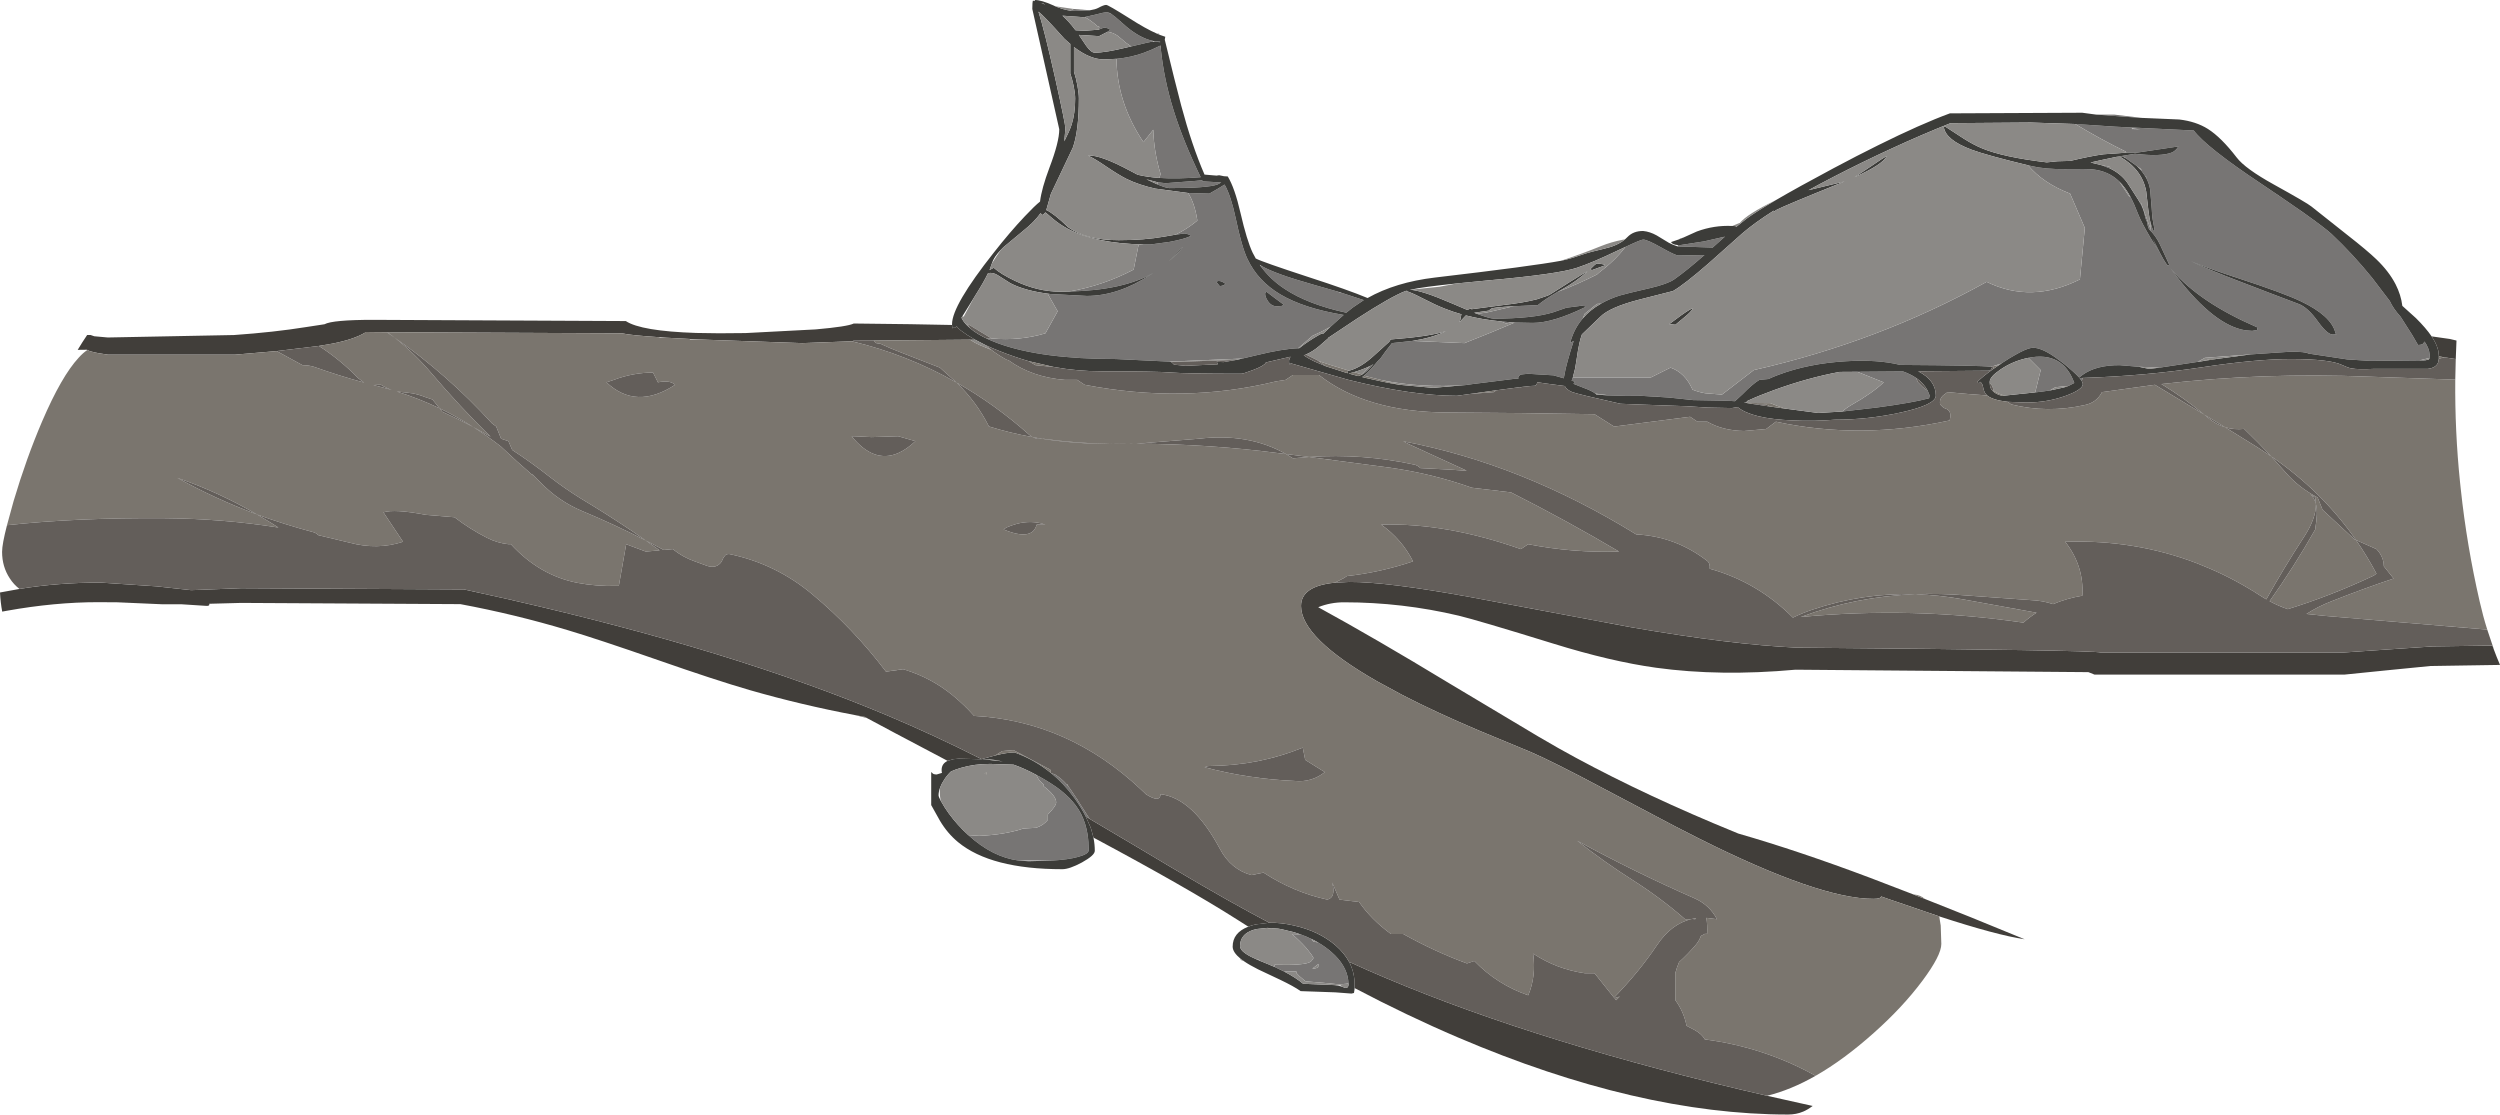 <?xml version="1.0" encoding="UTF-8" standalone="no"?>
<svg xmlns:ffdec="https://www.free-decompiler.com/flash" xmlns:xlink="http://www.w3.org/1999/xlink" ffdec:objectType="frame" height="454.75px" width="1020.05px" xmlns="http://www.w3.org/2000/svg">
  <g transform="matrix(1.0, 0.0, 0.0, 1.0, 0.0, 0.0)">
    <use ffdec:characterId="843" height="454.75" transform="matrix(1.0, 0.0, 0.0, 1.0, 0.0, 0.0)" width="1020.05" xlink:href="#shape0"/>
  </g>
  <defs>
    <g id="shape0" transform="matrix(1.0, 0.0, 0.0, 1.0, 0.0, 0.0)">
      <path d="M939.7 86.65 Q948.65 93.0 951.35 95.5 960.1 103.75 967.95 113.45 L975.1 122.85 Q976.4 125.8 979.5 129.25 L984.25 136.7 986.6 140.75 Q988.2 140.75 988.75 140.15 L989.25 139.35 Q991.2 142.15 991.35 144.75 L991.35 145.15 991.3 146.05 987.15 147.05 967.1 147.25 957.7 146.65 941.85 144.25 Q940.75 143.5 934.6 143.5 L918.35 144.6 899.65 146.0 896.7 147.65 880.9 150.05 880.65 150.0 872.65 149.65 864.9 149.0 Q855.2 148.95 849.65 153.0 L848.35 154.05 Q846.3 151.8 841.65 148.05 L838.3 145.6 Q832.05 141.3 828.6 142.0 826.4 142.45 822.45 144.7 820.05 146.0 817.05 148.0 L816.55 148.35 813.65 149.25 813.55 149.25 813.55 149.3 812.3 149.65 Q808.2 149.1 775.35 148.9 766.1 146.6 753.15 147.4 737.9 148.3 725.6 152.95 723.45 153.75 721.55 154.65 L717.85 155.0 Q715.1 156.65 711.05 160.8 L707.9 163.7 Q705.2 163.45 690.85 163.25 L680.9 162.2 669.6 161.5 663.55 161.55 656.85 161.35 650.95 160.6 Q649.5 159.45 646.3 158.3 L642.0 156.6 642.7 155.75 641.25 155.35 641.75 154.0 673.6 154.0 681.6 150.0 Q687.55 152.05 690.6 159.0 693.1 160.0 695.7 160.45 L702.6 161.0 715.6 151.0 Q766.65 139.4 810.6 115.0 828.8 123.95 848.65 114.0 L850.65 93.0 844.65 79.0 Q833.7 74.8 827.5 67.45 L828.85 67.75 Q834.5 69.1 842.5 69.0 851.95 68.85 854.2 69.15 860.15 69.9 864.1 73.5 L864.7 74.05 868.65 80.0 869.3 80.4 Q870.9 83.4 872.35 87.25 L872.6 87.85 Q873.7 90.65 877.4 96.95 L881.0 102.8 Q879.5 100.2 878.35 97.4 L880.1 100.8 Q883.1 106.95 884.6 108.5 L885.1 108.0 881.35 99.85 Q879.55 96.05 876.85 93.55 L876.3 92.0 876.1 90.25 875.8 90.3 875.3 88.55 874.85 86.75 Q874.4 84.95 873.15 82.7 L873.65 83.0 877.65 94.0 877.3 90.2 Q877.85 92.4 878.6 94.25 L879.1 93.75 878.3 89.35 Q878.05 87.45 877.95 85.2 L877.3 77.25 Q876.85 74.75 875.7 72.6 L875.65 72.0 875.4 72.0 873.7 69.6 873.65 69.0 871.95 67.8 867.55 64.65 866.65 64.0 866.35 64.0 865.85 63.75 865.1 64.0 863.6 64.0 871.1 62.75 Q881.7 64.0 886.1 62.25 887.7 61.6 888.85 59.75 L872.1 62.25 867.6 62.3 867.25 61.8 Q857.4 57.0 846.75 50.6 L863.2 51.7 895.1 53.25 Q900.3 60.1 922.2 74.7 L928.95 79.25 929.0 79.3 929.05 79.3 939.2 86.3 939.15 86.35 939.7 86.65 M438.05 3.65 L444.7 4.2 438.7 4.5 436.7 4.35 438.05 3.65 M472.1 13.75 L472.95 13.75 473.0 14.15 472.1 13.75 M491.45 71.2 L492.2 71.3 491.45 71.25 491.45 71.2 M684.55 100.55 L684.6 100.0 685.6 100.0 695.25 98.5 703.8 96.55 698.7 101.1 698.6 101.0 684.55 100.55 M685.1 97.65 L685.25 97.5 Q685.45 97.3 686.6 97.0 L686.7 97.0 685.1 97.65 M855.2 46.75 L862.6 46.75 873.85 48.1 873.45 48.1 855.2 46.75 M849.8 154.2 L849.4 155.45 848.5 154.25 849.8 154.2 M869.85 52.65 L873.3 52.75 869.85 52.4 869.85 52.65 M857.65 67.45 L860.65 68.0 861.25 68.9 857.65 67.45 M886.4 110.4 L885.6 109.45 888.35 113.1 Q903.65 132.85 916.25 134.8 L918.95 135.0 920.95 134.65 921.15 134.35 921.1 134.25 920.85 133.5 Q897.6 123.45 886.4 110.4 M830.4 160.1 L832.65 151.0 827.65 146.0 Q841.65 143.25 846.35 156.25 L844.15 157.4 843.55 157.5 842.95 157.55 838.65 158.0 Q837.65 158.5 836.7 159.1 L836.5 159.3 833.05 159.8 830.4 160.1 M945.85 131.3 Q948.0 134.25 949.65 135.55 950.9 136.5 951.85 136.5 L953.4 136.4 953.1 136.25 952.85 135.75 952.85 135.65 Q951.1 128.8 938.8 122.95 931.9 119.6 912.75 113.35 901.15 109.55 894.1 106.65 901.4 110.1 913.6 114.75 914.15 114.95 926.5 119.7 L937.85 124.0 Q941.65 125.4 945.85 131.3 M663.2 100.75 Q669.55 97.75 670.45 97.75 672.1 97.75 677.85 101.0 683.6 104.25 684.85 104.25 L695.45 104.05 Q688.15 110.45 683.1 114.0 680.4 115.85 673.45 117.5 663.05 119.9 660.8 120.6 656.6 121.95 653.25 123.9 L651.6 124.0 646.6 128.0 645.75 130.0 Q642.2 134.15 640.7 139.75 641.15 139.75 642.1 139.1 L641.5 141.0 640.75 143.4 Q639.5 147.6 638.8 150.5 L638.05 154.35 633.9 153.15 623.45 152.5 620.7 152.8 Q619.8 153.1 619.45 154.0 L619.55 154.5 618.45 154.5 600.9 156.7 598.15 157.1 Q579.9 158.4 564.0 155.15 L556.55 153.3 Q558.85 151.35 561.55 148.05 L562.15 147.35 563.15 146.4 565.3 143.4 567.95 140.0 576.3 139.1 597.55 140.0 Q609.1 135.45 618.05 131.6 L625.45 131.75 Q633.65 131.75 646.95 125.25 L647.1 125.0 645.35 124.75 639.15 125.55 633.8 127.4 Q625.5 130.0 609.55 130.0 L609.45 130.0 609.4 130.0 Q607.8 129.95 602.6 128.05 L606.45 127.55 617.65 124.95 627.45 124.5 Q630.35 122.1 635.45 119.15 643.7 116.0 651.6 112.0 L652.65 111.05 Q659.0 106.3 663.2 100.75 M751.75 167.9 Q753.15 166.55 755.65 165.1 763.95 160.4 768.6 156.0 L757.85 151.7 776.45 151.55 Q779.5 152.65 781.75 154.15 L782.6 156.0 784.6 158.0 785.7 158.85 786.5 159.35 787.35 161.4 787.1 162.5 Q780.55 164.3 765.65 166.3 L753.95 167.65 751.75 167.9 M713.25 163.45 L712.3 164.4 711.6 164.25 712.6 164.0 713.05 163.5 713.25 163.45 M472.45 74.4 L475.6 74.75 487.95 73.8 490.5 73.55 490.7 74.0 498.3 74.45 496.7 75.3 Q492.55 76.75 477.2 76.75 475.75 76.75 472.15 75.2 L472.45 74.4 M484.8 78.75 L493.45 79.0 497.0 76.95 499.65 75.3 Q502.25 79.85 504.25 89.3 506.65 100.75 509.0 105.7 513.25 114.7 522.45 120.15 532.1 125.85 548.25 128.5 L542.85 133.35 Q539.35 135.35 535.55 137.0 L529.65 142.1 Q523.2 142.35 512.85 144.9 L506.9 146.3 503.4 146.45 477.2 147.55 455.45 146.5 Q424.6 146.5 407.15 140.05 L405.0 139.2 403.35 138.5 402.5 138.0 403.5 138.0 404.55 138.1 Q416.1 139.15 426.55 136.0 L431.55 127.0 427.55 120.0 428.4 119.95 443.45 120.75 Q456.2 120.75 469.5 112.05 L470.5 111.4 Q458.3 118.45 436.15 118.95 449.95 116.6 462.55 110.0 L464.55 100.0 466.65 99.75 469.45 99.75 477.2 98.7 Q483.35 97.55 485.95 96.25 485.7 95.75 483.45 95.25 L479.65 95.75 Q484.4 93.45 488.55 90.0 487.5 83.05 484.8 78.75 M545.5 118.9 L547.1 119.55 547.75 119.6 556.45 122.45 552.0 125.45 549.3 127.6 Q533.6 124.15 524.2 117.9 518.2 113.95 514.3 108.5 L514.95 108.65 Q520.6 111.85 535.9 116.15 L545.5 118.9 M612.45 131.15 L616.45 131.5 614.55 132.0 612.45 131.15 M497.45 114.65 Q496.45 114.6 496.45 115.25 L497.7 116.75 Q499.7 116.5 499.95 115.75 498.55 114.7 497.45 114.65 M519.65 121.25 L516.7 119.0 516.2 119.75 Q516.2 121.15 517.3 122.8 518.75 125.0 521.1 125.0 L523.15 124.8 523.7 124.25 519.65 121.25 M559.0 149.35 L560.4 148.55 Q557.8 151.75 555.65 152.9 L555.75 152.8 559.0 149.35 M473.25 17.0 L473.25 17.2 473.2 17.2 471.0 17.0 471.0 16.8 473.25 17.0 M470.25 16.65 L470.65 17.0 470.45 17.0 Q469.4 17.0 461.55 18.95 459.45 17.6 457.6 15.9 454.8 13.25 451.85 13.0 L452.95 12.25 Q452.7 11.5 450.45 11.25 L448.3 12.1 448.55 10.95 447.8 10.7 Q445.2 8.35 442.6 6.95 L446.8 6.0 Q450.45 5.0 451.7 5.0 L452.5 5.2 452.65 5.35 453.25 5.55 455.05 6.9 459.75 11.0 Q465.25 15.55 470.25 16.65 M473.45 18.6 L473.65 20.1 Q474.9 32.25 478.8 44.85 482.7 57.45 489.9 72.3 480.3 73.1 473.05 72.6 L473.55 71.0 Q470.85 62.2 470.55 52.95 L466.55 58.0 Q455.75 41.9 455.55 24.0 461.5 23.45 466.8 21.5 470.2 20.25 473.45 18.6 M471.7 77.0 L471.55 77.0 471.7 77.0 M482.7 100.75 Q482.05 101.05 479.05 104.4 L476.95 106.55 Q480.4 103.65 482.7 100.75 M395.1 340.75 L399.5 341.05 Q409.9 340.6 417.55 338.05 L422.8 337.75 Q425.85 336.7 427.55 334.5 L427.55 332.3 Q430.95 328.85 430.95 327.4 430.95 324.65 425.7 320.7 L425.8 320.0 425.65 319.9 Q423.6 318.3 422.9 316.2 425.85 317.75 428.95 319.75 437.45 325.15 441.05 332.0 L441.15 332.2 Q443.0 335.85 443.75 340.45 444.2 343.45 444.2 346.9 444.2 348.45 440.0 349.6 436.0 350.75 429.05 351.15 L415.75 351.15 Q404.95 349.75 395.1 340.75 M428.8 315.4 L428.85 315.4 430.55 316.05 Q433.25 317.75 435.2 320.0 L435.95 320.9 436.7 321.95 439.35 325.9 439.55 326.25 444.55 334.05 444.55 334.1 443.0 333.15 Q441.15 329.45 438.35 325.6 434.1 319.7 428.8 315.4 M530.65 381.25 Q532.95 382.05 535.05 383.1 L535.85 384.15 537.8 384.55 Q540.8 386.3 543.3 388.5 L544.75 389.85 Q550.0 395.15 550.2 401.25 L549.25 401.4 546.45 401.65 542.2 401.2 532.7 400.4 530.25 398.35 528.95 397.0 529.0 396.4 523.95 396.4 520.0 394.5 Q520.0 393.65 520.2 393.5 L520.45 393.65 Q532.1 393.95 534.6 392.5 535.2 392.15 535.65 391.3 L535.95 390.9 Q535.05 389.2 532.85 386.65 530.4 383.9 527.2 381.15 L530.65 381.25 M536.45 395.15 L537.65 394.85 Q537.95 394.75 537.95 393.3 L535.45 395.25 536.45 395.15" fill="#777574" fill-rule="evenodd" stroke="none"/>
      <path d="M991.3 146.05 L991.35 145.15 991.35 144.75 Q991.2 142.15 989.25 139.35 L988.75 140.15 Q988.2 140.75 986.6 140.75 L984.25 136.7 979.5 129.25 Q976.4 125.8 975.1 122.85 L967.95 113.45 Q960.1 103.75 951.35 95.5 948.65 93.0 939.7 86.65 L939.2 86.3 929.05 79.3 928.95 79.25 922.2 74.7 Q900.3 60.1 895.1 53.25 L863.2 51.7 846.75 50.6 828.6 50.0 795.85 50.25 Q783.7 55.1 771.6 60.7 759.85 66.1 748.15 72.15 742.7 74.95 737.9 77.6 L752.55 74.05 751.35 74.55 Q728.0 83.95 724.6 85.75 L724.1 86.25 Q723.85 86.35 723.7 85.95 715.7 91.05 710.85 95.25 L697.15 107.45 Q687.1 116.2 682.6 118.75 L669.05 122.2 Q656.8 125.35 652.95 129.25 L645.45 136.45 Q644.9 137.95 644.4 140.15 643.85 142.6 643.4 145.9 L642.7 150.25 641.75 154.0 641.25 155.35 642.7 155.75 642.0 156.6 646.3 158.3 Q649.5 159.45 650.95 160.6 L651.45 161.0 652.7 161.1 656.85 161.35 663.55 161.55 669.6 161.5 680.9 162.2 690.85 163.25 Q705.2 163.45 707.9 163.7 L711.05 160.8 Q715.1 156.65 717.85 155.0 L721.55 154.65 Q723.45 153.75 725.6 152.95 737.9 148.3 753.15 147.4 766.1 146.6 775.35 148.9 808.2 149.1 812.3 149.65 L812.85 149.75 Q812.35 151.25 811.6 151.25 L782.65 151.5 Q789.85 155.15 789.85 161.4 789.85 165.15 775.6 168.3 762.2 171.25 748.6 171.25 740.45 171.95 731.5 171.55 714.7 170.85 709.0 166.1 L706.6 166.5 696.75 166.3 688.35 165.75 671.5 165.15 661.2 164.75 Q644.2 160.95 641.55 160.0 639.25 159.1 638.45 157.5 L630.9 156.5 627.2 155.95 Q627.1 157.2 626.2 157.4 L624.45 157.5 620.8 157.9 620.45 158.25 620.3 157.95 610.5 159.25 607.25 159.7 600.15 160.7 594.45 161.5 Q576.2 161.5 550.05 154.95 L526.7 148.25 526.35 148.65 Q525.95 148.7 525.95 147.15 L526.15 146.35 526.55 145.55 517.5 147.65 516.4 147.95 516.45 148.0 Q515.75 149.3 511.2 151.0 507.2 152.5 506.45 152.5 484.05 152.5 477.95 152.0 471.9 151.5 449.45 151.5 439.7 151.5 430.05 149.75 L419.7 147.35 Q413.7 145.6 407.7 143.2 404.7 142.0 402.1 140.8 L397.75 138.55 394.75 136.75 392.05 134.85 Q390.8 133.85 390.3 133.1 L389.95 133.75 388.95 133.75 388.7 133.95 Q388.5 133.8 388.45 132.6 L388.45 132.25 Q388.45 124.6 405.5 103.05 412.0 94.75 418.15 88.25 422.25 83.9 424.35 82.25 425.0 76.9 428.2 68.4 432.2 57.9 432.2 52.75 L421.2 3.65 Q421.2 1.0 421.45 0.25 L422.2 0.45 422.2 0.0 Q424.95 0.0 429.9 2.25 L430.5 2.55 Q433.85 3.95 436.7 4.35 L438.7 4.5 444.7 4.2 Q446.9 3.85 448.05 3.25 450.35 2.0 451.35 2.0 452.15 2.0 460.8 7.45 467.5 11.75 472.1 13.75 L473.0 14.15 475.45 15.0 475.25 16.2 Q479.55 33.95 481.95 43.05 486.3 59.35 491.45 71.2 L491.45 71.25 492.2 71.3 496.35 71.65 497.45 71.5 499.4 71.9 500.95 72.0 Q503.8 76.65 506.15 86.9 508.75 98.15 511.1 103.1 L512.45 105.6 512.45 105.5 Q514.8 106.8 534.05 113.1 550.25 118.35 558.0 121.6 569.45 115.15 585.45 113.25 625.45 108.55 636.9 106.4 L638.9 105.95 Q641.3 105.4 645.1 104.05 648.9 102.75 654.45 101.5 660.0 100.25 663.05 97.65 L664.0 96.75 Q666.45 94.2 670.45 94.25 673.15 94.5 675.95 96.05 L680.9 99.05 Q682.6 99.95 684.55 100.55 L698.6 101.0 698.7 101.1 703.8 96.55 695.25 98.5 685.6 100.0 684.6 100.0 Q682.2 99.8 681.85 98.75 L685.1 97.65 686.7 97.0 692.35 94.45 Q699.35 91.85 706.8 92.2 L708.1 92.25 708.45 92.55 712.6 89.25 Q716.7 86.25 724.5 81.7 733.75 76.3 748.1 68.65 757.85 63.45 766.25 59.3 783.75 50.6 795.6 46.25 L849.6 46.0 855.2 46.75 873.45 48.1 873.85 48.1 889.15 48.75 Q896.0 49.55 900.85 52.6 906.3 56.05 912.6 64.25 916.05 68.8 927.8 75.3 941.35 82.8 943.1 84.25 L957.8 95.9 Q965.8 102.15 969.6 105.8 974.75 110.75 977.45 116.0 979.65 120.3 980.2 124.8 L985.75 129.8 Q989.8 133.8 992.15 137.25 993.9 139.85 994.6 142.15 L994.9 143.25 995.1 145.25 995.1 145.4 995.1 146.35 994.8 147.9 Q993.9 150.1 990.6 150.5 L968.6 150.5 Q962.25 150.85 959.35 150.3 958.0 150.05 955.55 148.9 950.5 146.5 934.6 146.5 920.75 146.5 898.5 149.85 875.15 153.4 849.8 154.2 L848.5 154.25 849.4 155.45 849.85 156.65 Q849.85 158.95 842.85 161.5 835.25 164.25 826.6 164.25 L819.25 163.95 Q813.05 163.25 810.8 161.35 L810.15 160.65 Q809.5 159.8 809.1 157.8 808.8 156.2 807.85 155.75 807.85 156.3 807.45 156.3 807.05 156.3 806.85 155.75 808.95 153.65 813.15 150.65 L815.2 149.25 816.55 148.35 817.05 148.0 Q820.05 146.0 822.45 144.7 826.4 142.45 828.6 142.0 832.05 141.3 838.3 145.6 L841.65 148.05 Q846.3 151.8 848.35 154.05 L849.65 153.0 Q855.2 148.95 864.9 149.0 L872.65 149.65 876.85 150.5 880.9 150.05 896.7 147.65 898.7 147.35 901.2 146.95 904.45 146.45 918.35 144.6 934.6 143.5 Q940.75 143.5 941.85 144.25 L957.7 146.65 967.1 147.25 987.15 147.05 989.6 147.0 990.75 146.75 Q991.15 146.7 991.3 146.05 M867.6 62.3 L872.1 62.25 888.85 59.75 Q887.7 61.6 886.1 62.25 881.7 64.0 871.1 62.75 L863.6 64.0 857.9 65.2 853.0 66.3 857.65 67.45 861.25 68.9 Q866.05 71.3 868.6 75.5 L872.35 81.35 873.15 82.7 Q874.4 84.95 874.85 86.75 L875.3 88.55 875.8 90.3 876.1 90.25 876.3 92.0 876.85 93.55 Q879.55 96.05 881.35 99.85 L885.1 108.0 884.6 108.5 Q883.1 106.95 880.1 100.8 L878.35 97.4 Q879.5 100.2 881.0 102.8 L877.4 96.95 Q873.7 90.65 872.6 87.85 L872.35 87.25 Q870.9 83.4 869.3 80.4 867.15 76.45 864.7 74.05 L864.1 73.5 Q860.15 69.9 854.2 69.15 851.95 68.85 842.5 69.0 834.5 69.1 828.85 67.75 L827.5 67.45 Q810.35 63.3 804.5 61.1 793.75 57.1 793.1 51.75 L793.85 51.75 801.3 56.6 Q805.2 59.05 808.55 60.45 817.15 64.1 835.1 66.25 L839.5 65.8 844.7 65.65 Q853.3 63.6 858.3 62.95 L867.6 62.3 M865.1 64.0 L865.85 63.75 866.35 64.0 867.55 64.65 871.95 67.8 873.7 69.6 875.4 72.0 875.7 72.6 Q876.85 74.75 877.3 77.25 L877.95 85.2 Q878.05 87.45 878.3 89.35 L879.1 93.75 878.6 94.25 Q877.85 92.4 877.3 90.2 L877.05 89.05 876.6 86.0 875.7 78.15 Q874.1 69.2 865.1 64.0 M552.7 403.15 L552.65 403.85 552.45 405.15 551.45 405.4 544.85 404.9 530.7 404.4 Q527.85 402.4 522.4 399.8 L513.3 395.5 Q509.8 393.75 507.5 392.15 L506.2 391.2 Q502.95 388.55 502.95 386.25 502.95 380.55 509.35 378.1 L510.7 377.6 512.5 377.15 517.9 376.5 Q522.5 376.4 527.85 377.6 538.15 379.9 544.95 385.75 548.5 388.85 550.45 392.45 L550.65 392.8 Q551.65 394.85 552.2 397.1 552.7 399.3 552.7 401.65 L552.7 403.15 M446.15 341.75 Q446.7 344.5 446.7 347.15 446.7 349.0 441.45 351.9 436.35 354.65 433.45 354.65 404.3 354.65 390.9 343.6 386.55 340.0 383.5 334.85 L379.95 328.5 379.95 315.0 380.4 315.4 Q380.75 316.0 382.2 316.0 L384.35 315.35 Q384.2 315.0 384.2 314.15 384.2 311.6 386.65 310.45 L389.05 309.75 391.25 309.55 400.35 309.8 400.5 309.75 406.0 308.25 Q410.95 307.0 413.95 307.0 422.15 309.95 428.8 315.4 434.1 319.7 438.35 325.6 441.15 329.45 443.0 333.15 L444.85 337.3 445.25 338.4 446.15 341.75 M886.4 110.4 Q897.6 123.45 920.85 133.5 L921.1 134.25 921.15 134.35 920.95 134.65 918.95 135.0 916.25 134.8 Q903.65 132.85 888.35 113.1 L885.6 109.45 886.4 110.4 M827.65 146.0 L826.3 146.3 Q820.8 147.65 816.2 150.8 811.85 153.75 811.85 155.75 L811.85 156.3 Q811.9 157.65 812.2 158.3 812.65 159.25 813.6 160.0 814.3 160.6 815.4 161.05 L815.85 161.2 816.85 161.5 818.0 161.4 830.4 160.1 833.05 159.8 836.5 159.3 842.05 158.1 843.25 157.75 844.15 157.4 846.35 156.25 Q841.65 143.25 827.65 146.0 M945.85 131.3 Q941.65 125.4 937.85 124.0 L926.5 119.7 Q914.15 114.95 913.6 114.75 901.4 110.1 894.1 106.65 901.15 109.55 912.75 113.35 931.9 119.6 938.8 122.95 951.1 128.8 952.85 135.65 L952.85 135.75 953.1 136.25 953.4 136.4 951.85 136.5 Q950.9 136.5 949.65 135.55 948.0 134.25 945.85 131.3 M762.5 68.45 Q769.3 63.75 769.85 63.75 768.05 67.2 756.7 72.3 L762.5 68.45 M653.25 123.9 Q656.6 121.95 660.8 120.6 663.05 119.9 673.45 117.5 680.4 115.85 683.1 114.0 688.15 110.45 695.45 104.05 L684.85 104.25 Q683.6 104.25 677.85 101.0 672.1 97.75 670.45 97.75 669.55 97.75 663.2 100.75 L660.4 102.05 Q649.8 107.15 643.45 109.25 635.85 111.85 606.75 114.45 L594.45 115.65 Q580.65 117.05 575.55 118.2 L575.3 118.25 Q579.85 118.35 592.45 123.8 L598.65 126.45 Q599.5 126.05 600.7 125.75 L600.25 126.2 613.1 124.5 Q621.85 123.5 627.15 122.1 L631.55 120.6 632.7 120.0 640.6 115.0 Q647.2 110.85 647.7 110.75 643.1 114.9 637.15 118.2 L635.45 119.15 Q630.35 122.1 627.45 124.5 L617.65 124.95 Q608.9 125.4 608.4 126.0 L607.4 126.75 601.5 127.6 602.6 128.05 Q607.8 129.95 609.4 130.0 L609.45 130.0 609.55 130.0 Q625.5 130.0 633.8 127.4 L639.15 125.55 645.35 124.75 647.1 125.0 646.95 125.25 Q633.65 131.75 625.45 131.75 L618.05 131.6 616.45 131.5 612.45 131.15 Q604.75 130.4 598.1 128.7 L595.5 131.45 Q596.0 130.3 596.2 128.55 L596.35 128.25 Q592.8 127.25 589.55 125.95 585.8 124.5 580.2 121.6 575.7 119.25 573.7 118.75 L574.1 118.6 574.3 118.5 573.45 118.75 Q567.5 121.05 553.7 130.0 L541.85 137.9 541.95 138.0 538.45 141.05 538.15 141.3 Q535.7 143.4 532.85 144.65 L531.95 145.0 Q533.75 146.25 536.35 147.5 L541.0 149.45 549.9 152.3 549.7 151.4 550.45 151.25 Q555.25 150.0 560.55 145.15 L566.8 139.5 567.45 138.5 Q582.95 137.35 589.9 135.15 584.4 137.85 576.3 139.1 L567.95 140.0 565.3 143.4 563.15 146.4 562.15 147.35 561.55 148.05 Q558.85 151.35 556.55 153.3 L555.8 153.85 557.25 154.2 Q564.8 156.0 571.0 157.0 L584.7 158.25 598.15 157.1 600.9 156.7 618.45 154.5 619.55 154.5 619.45 154.0 Q619.8 153.1 620.7 152.8 L623.45 152.5 633.9 153.15 638.05 154.35 638.8 150.5 Q639.5 147.6 640.75 143.4 L641.5 141.0 642.1 139.1 Q641.15 139.75 640.7 139.75 642.2 134.15 645.75 130.0 648.75 126.4 653.25 123.9 M649.45 110.25 L648.95 109.75 Q650.95 107.75 651.45 107.5 654.7 107.75 654.95 108.25 L649.45 110.25 M681.1 132.25 L686.1 128.55 Q690.1 125.75 690.85 125.75 689.8 127.4 687.45 129.3 L683.6 132.5 681.1 132.25 M712.3 164.4 L712.45 164.4 714.95 164.8 722.35 165.9 728.25 166.7 741.85 168.5 751.75 167.9 753.95 167.65 763.45 166.55 765.65 166.3 Q780.55 164.3 787.1 162.5 L787.35 161.4 786.5 159.35 Q784.9 156.3 781.75 154.15 779.5 152.65 776.45 151.55 L757.85 151.7 750.6 151.75 Q737.6 154.15 723.75 159.2 717.8 161.35 713.25 163.45 L713.05 163.5 712.6 164.0 711.6 164.25 712.3 164.4 M472.15 75.2 Q475.75 76.75 477.2 76.75 492.55 76.75 496.7 75.3 L498.3 74.45 490.7 74.0 490.5 73.55 487.95 73.8 475.6 74.75 472.45 74.4 467.75 73.15 472.15 75.2 M542.85 133.35 L548.25 128.5 Q532.1 125.85 522.45 120.15 513.25 114.7 509.0 105.7 506.65 100.75 504.25 89.3 502.25 79.85 499.65 75.3 L497.0 76.95 493.45 79.0 484.8 78.75 471.7 77.0 471.55 77.0 Q464.75 75.5 459.65 73.0 456.4 71.35 451.3 67.9 446.65 64.7 443.95 63.5 448.85 63.05 461.35 69.8 L464.2 71.3 Q468.1 72.25 473.05 72.6 480.3 73.1 489.9 72.3 482.7 57.45 478.8 44.85 474.9 32.25 473.65 20.1 L473.5 18.55 473.45 18.6 Q470.2 20.25 466.8 21.5 461.5 23.45 455.55 24.0 L450.45 24.25 Q444.8 24.25 438.2 19.2 L438.2 29.25 Q439.1 31.95 439.65 35.15 440.2 38.15 440.2 40.15 440.2 53.3 437.75 60.2 L428.8 79.05 426.9 85.7 Q430.1 87.15 435.8 92.7 443.3 98.0 456.45 98.0 466.95 98.0 475.0 96.55 L479.65 95.75 483.45 95.25 Q485.7 95.75 485.95 96.25 483.35 97.55 477.2 98.7 L469.45 99.75 466.65 99.75 Q447.05 99.35 435.85 93.45 432.3 91.6 429.2 88.9 L426.55 86.65 426.25 86.95 425.45 87.75 424.5 87.0 Q422.3 90.35 417.15 94.45 L409.45 100.85 408.45 101.85 Q405.45 104.9 404.7 107.5 L403.75 110.2 405.45 109.25 Q408.35 111.85 414.15 114.6 423.4 119.0 432.45 119.0 L436.15 118.95 Q458.3 118.45 470.5 111.4 L469.5 112.05 Q456.2 120.75 443.45 120.75 L428.4 119.95 Q418.25 118.7 412.25 115.55 L407.05 112.25 Q405.1 111.05 403.15 111.45 401.4 115.1 398.1 120.3 L397.15 121.85 392.7 129.0 392.3 129.65 Q393.05 131.25 394.55 132.75 L395.85 133.95 Q398.65 136.35 403.35 138.5 L405.0 139.2 407.15 140.05 Q424.6 146.5 455.45 146.5 L477.2 147.55 477.75 147.7 478.15 147.9 479.05 148.8 483.7 149.25 496.85 148.65 496.9 148.65 496.85 148.55 496.45 147.5 496.9 147.65 499.2 147.75 504.45 146.85 506.9 146.3 512.85 144.9 Q523.2 142.35 529.65 142.1 L530.15 142.05 531.6 140.95 532.05 140.6 Q536.1 137.7 539.45 136.0 L539.85 136.2 541.85 134.3 542.85 133.35 M545.5 118.9 L535.9 116.15 Q520.6 111.85 514.95 108.65 L514.0 108.05 514.3 108.5 Q518.2 113.95 524.2 117.9 533.6 124.15 549.3 127.6 L552.0 125.45 556.45 122.45 547.75 119.6 545.5 118.9 M519.65 121.25 L523.7 124.25 523.15 124.8 521.1 125.0 Q518.75 125.0 517.3 122.8 516.2 121.15 516.2 119.75 L516.7 119.0 519.65 121.25 M497.45 114.65 Q498.55 114.7 499.95 115.75 499.7 116.5 497.7 116.75 L496.45 115.25 Q496.45 114.6 497.45 114.65 M555.65 152.9 Q557.8 151.75 560.4 148.55 L559.0 149.35 Q556.25 150.7 552.45 151.85 L550.3 152.4 554.15 153.45 555.65 152.9 M473.25 17.0 L471.0 16.8 470.25 16.65 Q465.25 15.55 459.75 11.0 L455.05 6.9 453.25 5.55 Q452.85 5.3 452.5 5.2 L451.7 5.0 Q450.45 5.0 446.8 6.0 L442.6 6.95 441.85 7.0 433.5 6.4 Q436.3 8.9 438.8 12.3 L438.85 12.35 442.65 12.55 448.3 12.1 450.45 11.25 Q452.7 11.5 452.95 12.25 L451.85 13.0 448.45 14.75 441.35 14.3 440.2 14.25 443.2 18.7 Q445.2 21.5 446.7 21.5 451.05 21.5 460.2 19.25 L461.55 18.95 Q469.4 17.0 470.45 17.0 L470.65 17.0 471.0 17.0 473.2 17.2 473.25 17.2 473.35 17.25 473.35 17.0 473.25 17.0 M425.9 1.65 L426.35 1.85 426.2 1.7 Q425.7 1.3 424.8 1.2 L425.9 1.65 M434.3 15.8 Q425.95 6.45 423.7 4.75 426.0 11.75 430.5 31.75 434.7 50.6 434.7 52.4 L434.25 57.65 Q436.45 53.35 437.25 50.85 438.7 46.25 438.7 40.15 438.7 38.35 438.1 35.25 437.5 32.35 436.7 30.0 L436.7 17.95 434.3 15.8 M482.7 100.75 Q480.4 103.65 476.95 106.55 L479.05 104.4 Q482.05 101.05 482.7 100.75 M422.9 316.2 Q418.0 313.55 413.55 312.0 L404.35 311.7 403.8 311.7 Q397.55 311.7 392.1 313.3 390.0 313.9 388.05 314.75 386.5 316.2 385.3 318.05 384.15 319.8 383.55 321.4 382.95 323.05 382.95 324.5 382.95 325.1 383.8 326.65 L385.55 329.6 Q388.7 334.45 393.0 338.75 L395.1 340.75 Q404.95 349.75 415.75 351.15 L419.7 351.4 429.05 351.15 Q436.0 350.75 440.0 349.6 444.2 348.45 444.2 346.9 444.2 343.45 443.75 340.45 443.0 335.85 441.15 332.2 L441.05 332.0 Q437.45 325.15 428.95 319.75 425.85 317.75 422.9 316.2 M403.45 309.85 L401.4 309.8 400.65 309.8 401.15 309.85 403.45 310.05 407.2 310.45 409.2 310.7 406.05 310.1 403.45 309.85 M517.1 378.6 L512.85 379.05 511.45 379.4 Q505.95 381.1 505.95 386.15 L506.2 387.0 506.25 387.1 Q507.3 389.15 513.05 391.6 L514.55 392.25 514.75 392.3 520.0 394.5 523.95 396.4 Q528.75 398.9 531.7 401.4 L544.6 401.95 545.7 402.1 547.5 402.55 547.7 402.65 548.95 403.1 Q550.15 403.2 550.2 401.8 L550.2 401.65 550.2 401.25 Q550.0 395.15 544.75 389.85 L543.3 388.5 Q540.8 386.3 537.8 384.55 536.45 383.75 535.05 383.1 532.95 382.05 530.65 381.25 L528.1 380.4 522.95 379.15 521.5 378.9 517.1 378.6" fill="#3c3c39" fill-rule="evenodd" stroke="none"/>
      <path d="M846.75 50.6 Q857.4 57.0 867.25 61.8 L867.6 62.3 858.3 62.95 Q853.3 63.6 844.7 65.65 L839.5 65.8 835.1 66.25 Q817.15 64.1 808.55 60.45 805.2 59.05 801.3 56.6 L793.85 51.75 793.1 51.75 Q793.75 57.1 804.5 61.1 810.35 63.3 827.5 67.45 833.7 74.8 844.65 79.0 L850.65 93.0 848.65 114.0 Q828.8 123.95 810.6 115.0 766.65 139.4 715.6 151.0 L702.6 161.0 695.7 160.45 Q693.1 160.0 690.6 159.0 687.55 152.05 681.6 150.0 L673.6 154.0 641.75 154.0 642.7 150.25 643.4 145.9 Q643.85 142.6 644.4 140.15 644.9 137.95 645.45 136.45 L652.95 129.25 Q656.8 125.35 669.05 122.2 L682.6 118.75 Q687.1 116.2 697.15 107.45 L710.85 95.25 Q715.7 91.05 723.7 85.95 723.85 86.35 724.1 86.25 L724.6 85.75 Q728.0 83.95 751.35 74.55 L752.55 74.05 737.9 77.6 Q742.7 74.95 748.15 72.15 759.85 66.1 771.6 60.7 783.7 55.1 795.85 50.25 L828.6 50.0 846.75 50.6 M863.6 64.0 L865.1 64.0 Q874.1 69.2 875.7 78.15 L876.6 86.0 877.05 89.05 877.3 90.2 877.65 94.0 873.65 83.0 873.15 82.7 872.35 81.35 868.6 75.5 Q866.05 71.3 861.25 68.9 L860.65 68.0 857.65 67.45 853.0 66.3 857.9 65.2 863.6 64.0 M866.35 64.0 L866.65 64.0 867.55 64.65 866.35 64.0 M871.95 67.8 L873.65 69.0 873.7 69.6 871.95 67.8 M875.4 72.0 L875.65 72.0 875.7 72.6 875.4 72.0 M869.3 80.4 L868.65 80.0 864.7 74.05 Q867.15 76.45 869.3 80.4 M650.95 160.6 L656.85 161.35 652.7 161.1 652.6 161.0 651.45 161.0 650.95 160.6 M813.65 149.25 L816.55 148.35 815.2 149.25 813.65 149.25 M872.65 149.65 L880.65 150.0 880.9 150.05 876.85 150.5 872.65 149.65 M896.7 147.65 L899.65 146.0 918.35 144.6 904.45 146.45 901.85 146.5 898.7 147.35 896.7 147.65 M987.15 147.05 L991.3 146.05 Q991.15 146.7 990.75 146.75 L989.6 147.0 987.15 147.05 M507.5 392.15 L507.1 392.05 506.2 391.65 506.2 391.2 507.5 392.15 M430.5 2.55 L438.05 3.65 436.7 4.35 Q433.85 3.95 430.5 2.55 M636.9 106.4 Q645.35 103.6 653.15 100.45 657.5 98.7 661.95 97.85 L663.05 97.65 Q660.0 100.25 654.45 101.5 648.9 102.75 645.1 104.05 641.3 105.4 638.9 105.95 L636.9 106.4 M706.8 92.2 L709.2 91.2 709.9 90.95 Q712.85 87.35 724.5 81.7 716.7 86.25 712.6 89.25 L708.45 92.55 708.1 92.25 706.8 92.2 M811.85 156.3 L811.85 155.75 Q811.85 153.75 816.2 150.8 820.8 147.65 826.3 146.3 L827.65 146.0 832.65 151.0 830.4 160.1 818.0 161.4 Q815.0 160.7 813.4 159.4 L813.3 159.05 Q813.15 157.9 812.55 157.05 L811.85 156.3 M842.05 158.1 L836.5 159.3 836.7 159.1 Q837.65 158.5 838.65 158.0 L842.95 157.55 842.05 158.1 M402.1 140.8 L404.5 142.75 399.85 140.85 Q397.5 139.8 395.8 138.6 L397.75 138.55 402.1 140.8 M762.5 68.45 L756.7 72.3 Q768.05 67.2 769.85 63.75 769.3 63.75 762.5 68.45 M663.2 100.75 Q659.0 106.3 652.65 111.05 L651.6 112.0 Q643.7 116.0 635.45 119.15 L637.15 118.2 Q643.1 114.9 647.7 110.75 647.2 110.85 640.6 115.0 L632.7 120.0 631.55 120.6 627.15 122.1 Q621.85 123.5 613.1 124.5 L600.25 126.2 600.7 125.75 Q599.5 126.05 598.65 126.45 L592.45 123.8 Q579.85 118.35 575.3 118.25 L575.55 118.2 587.3 117.0 594.45 115.65 606.75 114.45 Q635.85 111.85 643.45 109.25 649.8 107.15 660.4 102.05 L663.2 100.75 M617.65 124.95 L606.45 127.55 602.6 128.05 601.5 127.6 607.4 126.75 608.4 126.0 Q608.9 125.4 617.65 124.95 M618.05 131.6 Q609.1 135.45 597.55 140.0 L576.3 139.1 Q584.4 137.85 589.9 135.15 582.95 137.35 567.45 138.5 L566.8 139.5 560.55 145.15 Q555.25 150.0 550.45 151.25 542.1 148.75 537.95 147.3 L537.55 147.0 532.85 144.65 Q535.7 143.4 538.15 141.3 L538.45 141.05 541.95 138.0 541.85 137.9 553.7 130.0 Q567.5 121.05 573.45 118.75 L574.3 118.5 574.1 118.6 573.7 118.75 Q575.7 119.25 580.2 121.6 585.8 124.5 589.55 125.95 592.8 127.25 596.35 128.25 L596.2 128.55 Q596.0 130.3 595.5 131.45 L598.1 128.7 Q604.75 130.4 612.45 131.15 L614.55 132.0 616.45 131.5 618.05 131.6 M564.0 155.15 Q579.9 158.4 598.15 157.1 L584.7 158.25 571.0 157.0 564.0 155.15 M645.75 130.0 L646.6 128.0 651.6 124.0 653.25 123.9 Q648.75 126.4 645.75 130.0 M649.45 110.25 L654.95 108.25 Q654.7 107.75 651.45 107.5 650.95 107.75 648.95 109.75 L649.45 110.25 M681.1 132.25 L683.6 132.5 687.45 129.3 Q689.8 127.4 690.85 125.75 690.1 125.75 686.1 128.55 L681.1 132.25 M712.45 164.4 L712.3 164.4 713.25 163.45 Q717.8 161.35 723.75 159.2 737.6 154.15 750.6 151.75 L757.85 151.7 768.6 156.0 Q763.95 160.4 755.65 165.1 753.15 166.55 751.75 167.9 L741.85 168.5 728.25 166.7 Q725.25 165.7 722.35 164.5 L712.45 164.4 M753.95 167.65 L765.65 166.3 763.45 166.55 753.95 167.65 M472.45 74.4 L472.15 75.2 467.75 73.15 472.45 74.4 M484.8 78.75 Q487.5 83.05 488.55 90.0 484.4 93.45 479.65 95.75 L475.0 96.55 Q466.95 98.0 456.45 98.0 443.3 98.0 435.8 92.7 430.1 87.15 426.9 85.7 L428.8 79.05 437.75 60.2 Q440.2 53.3 440.2 40.15 440.2 38.15 439.65 35.15 439.1 31.95 438.2 29.25 L438.2 19.2 Q444.8 24.25 450.45 24.25 L455.55 24.0 Q455.75 41.9 466.55 58.0 L470.55 52.95 Q470.85 62.2 473.55 71.0 L473.05 72.6 Q468.1 72.25 464.2 71.3 L461.35 69.8 Q448.85 63.05 443.95 63.5 446.65 64.7 451.3 67.9 456.4 71.35 459.65 73.0 464.75 75.5 471.55 77.0 L471.7 77.0 484.8 78.75 M466.65 99.75 L464.55 100.0 462.55 110.0 Q449.95 116.6 436.15 118.95 L432.45 119.0 Q423.4 119.0 414.15 114.6 408.35 111.85 405.45 109.25 L403.75 110.2 404.7 107.5 Q406.5 104.55 408.45 101.85 L409.45 100.85 417.15 94.45 Q422.3 90.35 424.5 87.0 L425.45 87.75 426.25 86.95 426.55 86.65 429.2 88.9 Q432.3 91.6 435.85 93.45 447.05 99.35 466.65 99.75 M428.4 119.95 L427.55 120.0 431.55 127.0 426.55 136.0 Q416.1 139.15 404.55 138.1 L394.5 132.0 395.85 133.95 394.55 132.75 Q393.05 131.25 392.3 129.65 L392.7 129.0 393.2 129.2 397.15 121.85 398.1 120.3 Q401.4 115.1 403.15 111.45 405.1 111.05 407.05 112.25 L412.25 115.55 Q418.25 118.7 428.4 119.95 M477.2 147.55 L503.4 146.45 506.9 146.3 504.45 146.85 478.55 147.7 477.75 147.7 477.2 147.55 M529.65 142.1 L535.55 137.0 Q539.35 135.35 542.85 133.35 L541.85 134.3 539.85 136.2 539.45 136.0 Q536.1 137.7 532.05 140.6 L531.6 140.95 530.15 142.05 529.65 142.1 M559.0 149.35 L555.75 152.8 552.45 151.85 Q556.25 150.7 559.0 149.35 M442.6 6.95 Q445.2 8.35 447.8 10.7 L448.55 10.95 448.3 12.1 442.65 12.55 438.85 12.35 438.8 12.3 Q436.3 8.9 433.5 6.4 L441.85 7.0 442.6 6.95 M451.85 13.0 Q454.8 13.25 457.6 15.9 459.45 17.6 461.55 18.95 L460.2 19.25 Q451.05 21.5 446.7 21.5 445.2 21.5 443.2 18.7 L440.2 14.25 441.35 14.3 448.45 14.75 451.85 13.0 M426.2 1.7 L426.35 1.85 425.9 1.65 426.2 1.7 M434.3 15.8 L436.7 17.95 436.7 30.0 Q437.5 32.35 438.1 35.25 438.7 38.35 438.7 40.15 438.7 46.25 437.25 50.85 436.45 53.35 434.25 57.65 L434.7 52.4 Q434.7 50.6 430.5 31.75 426.0 11.75 423.7 4.75 425.95 6.45 434.3 15.8 M383.55 321.4 Q384.15 319.8 385.3 318.05 386.5 316.2 388.05 314.75 390.0 313.9 392.1 313.3 397.55 311.7 403.8 311.7 L404.35 311.7 413.55 312.0 Q418.0 313.55 422.9 316.2 423.6 318.3 425.65 319.9 L425.8 320.0 425.7 320.7 Q430.95 324.65 430.95 327.4 430.95 328.85 427.55 332.3 L427.55 334.5 Q425.85 336.7 422.8 337.75 L417.55 338.05 Q409.9 340.6 399.5 341.05 L395.1 340.75 393.0 338.75 Q388.7 334.45 385.55 329.6 L383.8 326.65 Q383.45 324.8 383.45 323.0 L383.55 321.4 M403.45 310.05 L403.45 309.85 406.05 310.1 407.2 310.45 403.45 310.05 M401.75 315.55 L402.5 315.95 402.55 315.2 401.75 315.55 M439.55 326.25 L439.35 325.9 439.55 326.05 439.55 326.25 M506.2 387.0 L505.95 386.15 Q505.95 381.1 511.45 379.4 L512.85 379.05 517.1 378.6 517.6 378.9 518.5 378.7 521.5 378.9 522.95 379.15 528.1 380.4 530.65 381.25 527.2 381.15 Q530.4 383.9 532.85 386.65 535.05 389.2 535.95 390.9 L535.65 391.3 Q535.2 392.15 534.6 392.5 532.1 393.95 520.45 393.65 L520.2 393.5 Q520.0 393.65 520.0 394.5 L514.75 392.3 514.55 392.25 513.3 391.5 513.15 391.55 513.05 391.6 Q507.3 389.15 506.25 387.1 L506.3 387.1 506.2 387.0 M535.05 383.1 Q536.45 383.75 537.8 384.55 L535.85 384.15 535.05 383.1 M550.2 401.25 L550.2 401.65 550.2 401.8 Q550.15 403.2 548.95 403.1 L547.7 402.65 547.5 402.55 547.0 402.1 546.9 402.0 545.7 402.1 544.6 401.95 531.7 401.4 Q528.75 398.9 523.95 396.4 L529.0 396.4 528.95 397.0 530.25 398.35 532.7 400.4 542.2 401.2 546.45 401.65 549.25 401.4 550.2 401.25 M536.45 395.15 L535.45 395.25 537.95 393.3 Q537.95 394.75 537.65 394.85 L536.45 395.15" fill="#8b8986" fill-rule="evenodd" stroke="none"/>
      <path d="M992.15 137.25 L999.55 138.3 1002.3 138.95 1002.0 146.5 1000.95 146.35 997.45 145.8 995.1 145.4 995.1 145.25 994.9 143.25 994.6 142.15 Q993.9 139.85 992.15 137.25 M1017.4 264.65 Q1018.65 268.05 1020.05 271.3 L991.6 271.75 973.9 273.5 956.6 275.25 854.6 275.25 852.1 274.25 732.6 273.25 Q701.75 276.05 675.7 272.45 657.3 269.9 633.75 262.6 602.7 253.0 595.15 251.2 572.15 245.75 548.35 245.75 542.85 245.75 537.85 247.75 561.15 260.5 591.15 278.7 L627.8 300.6 635.85 305.25 Q663.95 321.05 699.25 335.95 L709.25 340.1 Q733.9 347.2 763.0 358.15 L780.7 364.95 785.4 366.8 Q802.9 373.65 826.1 383.25 814.7 381.55 791.25 373.9 L770.9 366.95 767.5 365.75 767.5 365.8 Q767.35 366.75 764.35 366.75 742.25 366.75 692.95 342.0 L683.25 337.05 654.85 322.05 Q633.55 310.7 624.35 306.75 L603.6 298.15 Q585.55 290.5 572.15 283.55 L561.9 278.0 Q530.85 260.25 530.85 247.25 530.85 239.1 544.65 237.75 L550.5 237.45 Q565.65 237.35 600.1 243.65 L665.65 255.95 Q706.2 263.0 733.1 264.25 854.6 265.25 857.1 266.25 L956.1 266.25 974.15 265.0 992.6 263.75 1016.95 263.4 1017.4 264.65 M721.0 447.1 L739.6 451.25 Q737.55 452.8 735.75 453.55 732.9 454.75 729.6 454.75 668.55 454.75 595.0 423.35 574.05 414.4 552.7 403.15 L552.7 401.65 Q552.7 399.3 552.2 397.1 551.65 394.85 550.65 392.8 L550.45 392.45 Q558.05 395.95 565.7 399.15 629.4 426.05 721.0 447.1 M509.35 378.1 L504.85 375.25 Q484.1 362.05 446.15 341.75 L445.25 338.4 444.85 337.3 443.0 333.15 444.55 334.1 463.65 345.4 Q493.6 363.4 510.15 372.35 L517.9 376.5 512.5 377.15 510.7 377.6 509.35 378.1 M386.65 310.45 Q360.45 296.65 353.75 293.0 L352.85 292.5 349.0 291.8 Q326.85 287.6 306.0 281.6 291.7 277.45 268.4 269.3 243.85 260.75 231.75 257.15 210.1 250.65 187.85 246.5 L98.35 246.0 85.4 246.35 85.4 246.55 Q85.6 247.3 84.05 247.2 L73.95 246.55 66.1 246.55 47.9 245.75 40.0 245.7 Q22.35 245.7 2.8 249.2 L0.9 249.55 Q0.2 245.8 0.0 241.75 L3.0 241.2 7.95 240.3 Q23.65 237.7 41.0 237.7 L63.95 239.25 78.0 240.8 98.35 240.0 189.35 240.5 208.55 244.75 209.1 244.9 Q299.2 265.45 362.0 291.9 381.35 300.05 400.5 309.75 L400.35 309.8 391.25 309.55 389.05 309.75 386.65 310.45 M35.65 142.8 L35.5 142.7 31.7 142.75 Q33.55 139.65 35.55 136.7 L37.0 136.7 38.45 137.2 44.0 137.7 95.5 136.7 Q111.85 135.55 124.9 133.45 L132.4 132.3 Q135.7 130.5 152.35 130.5 L255.35 131.0 Q261.5 135.1 284.05 135.85 292.9 136.1 304.2 135.9 L332.85 134.4 Q345.85 133.25 348.35 132.0 374.4 132.25 388.45 132.6 388.5 133.8 388.7 133.95 L388.95 133.75 389.95 133.75 390.3 133.1 Q390.8 133.85 392.05 134.85 L394.75 136.75 397.75 138.55 395.8 138.6 356.45 138.95 348.35 139.0 347.55 139.25 327.35 140.0 288.95 138.65 285.75 138.5 281.35 138.3 271.95 137.8 269.15 137.6 Q257.0 136.8 253.85 136.0 L158.1 135.55 157.8 135.55 152.35 135.5 148.9 135.45 149.0 135.7 Q144.35 138.5 135.65 140.2 L130.1 141.15 112.9 143.25 96.0 144.7 44.0 144.7 40.15 144.1 Q36.5 143.4 35.65 142.8" fill="#413e3a" fill-rule="evenodd" stroke="none"/>
      <path d="M813.55 149.3 L813.55 149.25 813.65 149.25 815.2 149.25 813.15 150.65 813.55 149.3 M1001.8 154.9 Q1001.6 175.9 1003.75 196.8 L1004.05 199.6 Q1006.5 222.55 1011.75 245.4 1013.1 251.35 1014.85 256.9 L948.7 251.3 941.1 250.5 Q945.55 247.55 951.5 245.25 964.4 240.15 976.65 236.05 L972.65 231.05 Q972.65 229.55 972.2 228.2 971.45 225.9 969.65 224.05 L961.3 220.35 Q965.85 226.9 969.65 234.05 L968.55 234.85 Q951.2 243.05 933.45 248.55 929.55 247.2 926.05 245.3 936.0 231.3 944.65 216.05 L944.75 215.1 Q945.8 209.25 944.95 205.7 945.0 211.55 940.1 219.05 931.95 231.55 924.7 244.55 L922.5 243.2 Q912.3 236.55 901.55 231.95 L896.45 229.85 Q871.1 220.1 842.65 221.05 850.35 230.9 849.65 243.05 843.2 244.15 837.7 246.5 833.45 245.05 828.55 244.85 L802.85 243.0 Q791.95 242.05 781.4 242.45 790.95 242.75 800.7 244.5 L830.95 250.0 Q828.1 251.8 825.6 254.05 780.4 247.4 734.75 251.75 757.1 243.4 781.4 242.45 759.95 241.85 739.5 248.75 735.45 250.1 731.55 252.0 717.05 237.45 697.6 232.05 697.8 229.75 696.55 228.85 683.6 218.85 667.6 218.05 621.15 189.35 572.55 180.05 574.8 181.3 577.4 182.4 L598.45 192.05 597.55 192.05 591.6 191.6 579.55 191.0 Q578.55 190.0 577.4 189.65 556.05 184.95 534.15 186.45 L567.0 190.8 Q584.35 193.25 600.55 199.0 L616.5 200.9 Q639.15 212.35 660.6 225.05 641.8 225.65 623.55 222.05 L620.55 224.05 Q590.15 213.3 563.55 214.05 571.95 220.0 576.55 229.05 563.2 233.55 549.55 235.05 L548.45 235.8 544.65 237.75 Q530.85 239.1 530.85 247.25 530.85 260.25 561.9 278.0 L572.15 283.55 Q585.55 290.5 603.6 298.15 L624.35 306.75 Q633.55 310.7 654.85 322.05 L683.25 337.05 692.95 342.0 Q742.25 366.75 764.35 366.75 767.35 366.75 767.5 365.8 L767.5 365.75 770.9 366.95 791.25 373.9 791.85 377.65 792.1 385.15 Q792.1 389.8 784.4 400.15 776.35 410.95 764.6 421.4 752.3 432.4 740.8 438.95 719.8 427.25 695.6 424.1 694.45 421.95 691.5 420.3 L688.15 418.55 Q687.05 412.85 683.55 408.05 L683.55 397.05 Q684.2 394.65 685.1 392.55 688.65 389.35 691.85 385.6 693.3 383.9 694.0 381.9 694.75 381.45 695.55 381.05 L696.55 381.0 Q696.7 377.65 696.25 374.5 L700.55 375.05 Q697.55 369.25 691.35 366.5 667.15 355.9 643.55 343.05 654.45 351.65 665.95 358.95 677.6 366.35 687.55 375.05 L689.55 375.05 690.35 374.95 692.05 374.65 691.65 375.05 690.35 374.95 Q681.95 376.85 676.05 385.7 668.8 396.5 658.55 407.05 L650.6 397.1 646.6 397.1 Q635.2 395.45 625.55 389.1 626.85 398.3 623.55 406.1 610.9 401.75 601.55 392.1 L598.55 393.1 Q585.6 388.35 572.55 381.1 L567.55 381.1 Q559.5 375.2 554.55 368.05 L546.55 367.05 543.55 360.05 Q545.2 366.25 541.55 367.05 527.8 364.05 515.55 356.05 L510.55 357.05 Q502.2 354.7 497.8 346.45 486.7 325.65 473.55 324.05 473.3 327.75 467.55 324.05 L465.5 322.1 Q435.85 294.2 397.45 292.1 393.45 287.6 388.75 283.75 379.8 276.4 368.5 273.05 L361.5 274.05 Q348.3 256.55 331.45 242.5 316.45 229.95 297.5 226.05 296.5 226.05 296.0 226.5 295.0 227.6 294.5 229.05 292.45 232.15 288.55 230.9 L283.5 229.05 Q278.6 227.35 274.5 224.05 L270.8 224.4 Q267.15 222.4 263.5 220.55 L269.15 224.55 263.5 225.05 255.5 222.05 252.5 239.05 251.5 239.05 Q243.4 239.3 235.55 237.8 220.1 234.75 208.45 222.05 L207.45 222.05 Q202.85 221.55 198.75 219.45 191.65 215.85 185.45 211.05 L173.65 210.05 Q160.9 207.6 156.45 209.05 L164.45 221.05 Q154.0 224.5 142.55 221.4 L129.85 218.35 Q128.85 217.35 127.7 217.1 115.9 213.95 104.85 209.9 L110.55 213.3 113.6 215.25 Q91.0 211.65 67.45 211.45 31.5 211.15 2.85 214.3 L5.55 204.45 Q10.75 186.95 17.2 171.9 25.1 153.5 32.1 145.95 33.9 143.95 35.65 142.8 36.5 143.4 40.15 144.1 L44.0 144.7 96.0 144.7 112.9 143.25 123.45 149.0 Q126.0 149.0 128.2 149.7 138.25 153.3 148.55 156.1 L146.15 154.3 Q138.7 146.65 130.1 141.15 L135.65 140.2 Q144.35 138.5 149.0 135.7 L148.9 135.45 152.35 135.5 157.8 135.55 161.0 137.75 Q169.1 144.1 176.15 152.4 187.6 165.9 200.2 178.2 L193.05 174.2 Q186.35 169.95 179.35 166.6 L176.45 163.0 173.45 162.0 Q170.95 161.0 168.35 160.5 L164.45 160.0 161.9 159.75 Q170.85 162.55 179.35 166.6 L180.45 168.0 Q186.85 170.9 193.05 174.2 198.8 177.85 204.35 182.15 210.75 188.25 217.45 194.0 L217.05 193.3 220.6 196.9 Q227.95 204.5 237.5 208.5 250.7 214.0 263.5 220.55 253.0 213.2 241.6 206.2 L239.2 204.75 237.15 203.5 Q230.45 199.35 224.4 194.65 216.9 188.75 209.0 183.6 L207.45 180.0 204.45 179.0 202.45 174.0 200.75 172.75 Q182.7 152.95 161.0 137.75 L158.1 135.55 253.85 136.0 Q257.0 136.8 269.15 137.6 L269.05 137.8 271.95 137.8 281.35 138.3 281.55 138.5 285.75 138.5 288.95 138.65 327.35 140.0 347.55 139.25 Q370.2 144.65 390.3 156.1 398.6 164.15 403.5 174.0 412.15 176.7 421.3 178.35 423.1 179.3 425.3 179.05 438.85 181.15 453.5 181.15 L463.65 181.05 Q493.4 181.15 522.55 185.0 L524.7 185.25 527.55 187.0 534.15 186.45 524.7 185.25 Q509.4 176.6 489.25 179.0 L463.65 181.05 455.5 181.1 453.5 181.15 Q439.4 180.9 425.5 179.0 L425.3 179.05 421.3 178.35 420.0 177.45 Q405.95 164.95 390.3 156.1 L385.6 151.9 383.5 150.0 368.1 144.0 Q362.95 142.05 359.35 140.3 L357.5 140.0 356.45 138.95 395.8 138.6 Q397.5 139.8 399.85 140.85 L404.5 142.75 Q407.3 144.9 410.65 146.75 L411.5 147.0 Q421.15 153.95 434.55 155.0 L439.55 155.0 442.55 157.0 Q483.0 164.85 520.7 155.6 L524.55 155.0 527.55 153.0 538.15 153.0 Q557.45 168.15 590.55 168.3 620.9 168.45 650.6 169.0 L658.6 174.05 689.6 170.05 692.6 172.05 696.6 172.05 Q702.9 175.7 711.6 175.85 L720.6 175.05 724.6 172.05 Q759.05 179.55 795.5 171.55 L795.6 171.05 Q796.45 167.55 793.7 166.65 793.1 166.5 792.6 166.0 L791.6 165.0 Q791.15 162.35 793.5 160.85 L794.6 160.0 803.45 160.8 810.8 161.35 Q813.05 163.25 819.25 163.95 L820.6 165.0 Q835.4 168.7 850.7 165.25 855.45 164.25 857.65 160.0 L879.25 157.0 899.35 169.15 Q890.8 162.1 881.9 156.7 923.65 151.9 966.8 153.7 L1001.8 154.9 M780.7 364.95 Q783.45 365.1 785.4 366.8 L780.7 364.95 M995.1 146.35 L995.1 145.4 997.45 145.8 995.1 146.35 M813.4 159.4 Q815.0 160.7 818.0 161.4 L816.85 161.5 815.85 161.2 815.6 161.0 815.4 161.05 Q814.3 160.6 813.6 160.0 L813.4 159.4 M843.25 157.75 L842.05 158.1 842.95 157.55 843.55 157.5 843.25 157.75 M610.5 159.25 L609.55 160.0 600.15 160.7 607.25 159.7 610.5 159.25 M430.05 149.75 L422.5 149.0 419.7 147.35 430.05 149.75 M904.45 146.45 L901.2 146.95 898.7 147.35 901.85 146.5 904.45 146.45 M901.0 170.5 Q904.2 173.2 907.85 174.3 L899.35 169.15 901.0 170.5 M926.7 186.2 Q921.35 180.45 915.65 175.0 911.5 175.45 907.85 174.3 L921.0 182.45 926.7 186.2 932.65 192.85 Q937.95 198.95 945.65 203.0 L947.65 208.0 960.65 220.05 961.3 220.35 Q947.45 200.45 926.7 186.2 M556.55 153.3 L564.0 155.15 571.0 157.0 Q564.8 156.0 557.25 154.2 L555.8 153.85 556.55 153.3 M712.45 164.4 L722.35 164.5 Q725.25 165.7 728.25 166.7 L722.35 165.9 720.6 165.0 714.95 164.8 712.45 164.4 M660.9 406.6 L659.4 408.1 658.75 407.25 660.9 406.6 M944.95 205.7 L944.65 203.0 942.65 201.65 Q944.3 203.05 944.95 205.7 M537.95 147.3 Q542.1 148.75 550.45 151.25 L549.7 151.4 549.9 152.3 541.0 149.45 537.95 147.3 M555.75 152.8 L555.65 152.9 554.15 153.45 550.3 152.4 552.45 151.85 555.75 152.8 M347.5 178.0 Q356.45 189.1 366.3 184.95 369.85 183.45 373.5 180.0 L366.5 178.0 355.65 178.35 348.5 178.0 347.5 178.0 M423.0 214.05 L426.5 214.05 Q420.85 212.1 414.65 213.8 412.65 214.35 410.6 215.25 L409.5 216.05 Q417.35 219.3 420.75 217.3 422.4 216.3 423.0 214.05 M403.45 309.85 L403.45 310.05 401.15 309.85 401.4 309.8 403.45 309.85 M407.2 310.45 L406.05 310.1 409.2 310.7 407.2 310.45 M401.75 315.55 L402.55 315.2 402.5 315.95 401.75 315.55 M428.85 315.4 L428.8 315.4 Q422.15 309.95 413.95 307.0 410.95 307.0 406.0 308.25 L408.95 306.45 413.5 306.05 428.55 314.05 428.85 315.4 M435.95 320.9 L435.2 320.0 435.55 320.05 435.95 320.9 M540.55 315.05 L532.55 310.05 531.55 305.05 Q513.75 312.35 493.5 312.55 492.5 312.55 491.5 313.05 509.3 317.8 528.4 318.65 535.1 319.3 540.55 315.05 M517.1 378.6 L518.5 378.7 517.6 378.9 517.1 378.6 M266.45 152.0 Q258.25 152.05 250.45 155.0 L247.45 156.0 Q259.55 167.45 275.45 157.0 273.35 155.0 268.45 156.0 L266.45 152.0 M154.3 157.6 L159.85 159.1 Q157.45 158.25 155.45 157.0 L154.45 157.0 152.4 157.1 154.3 157.6 M104.85 209.9 Q89.15 200.75 72.4 195.0 87.8 203.55 104.85 209.9" fill="#7a756e" fill-rule="evenodd" stroke="none"/>
      <path d="M812.3 149.65 L813.55 149.3 813.15 150.65 Q808.95 153.65 806.85 155.75 807.05 156.3 807.45 156.3 807.85 156.3 807.85 155.75 808.8 156.2 809.1 157.8 809.5 159.8 810.15 160.65 L810.8 161.35 803.45 160.8 794.6 160.0 793.5 160.85 Q791.15 162.35 791.6 165.0 L792.6 166.0 Q793.1 166.5 793.7 166.65 796.45 167.55 795.6 171.05 L795.5 171.55 Q759.05 179.55 724.6 172.05 L720.6 175.05 711.6 175.85 Q702.9 175.7 696.6 172.05 L692.6 172.05 689.6 170.05 658.6 174.05 650.6 169.0 Q620.9 168.45 590.55 168.3 557.45 168.15 538.15 153.0 L527.55 153.0 524.55 155.0 520.7 155.6 Q483.0 164.85 442.55 157.0 L439.55 155.0 434.55 155.0 Q421.15 153.95 411.5 147.0 L410.65 146.75 Q407.3 144.9 404.5 142.75 L402.1 140.8 Q404.7 142.0 407.7 143.2 413.7 145.6 419.7 147.35 L422.5 149.0 430.05 149.75 Q439.7 151.5 449.45 151.5 471.9 151.5 477.95 152.0 484.05 152.5 506.45 152.5 507.2 152.5 511.2 151.0 515.75 149.3 516.45 148.0 L516.4 147.95 517.5 147.65 526.55 145.55 526.15 146.35 525.95 147.15 Q525.95 148.7 526.35 148.65 L526.7 148.25 550.05 154.95 Q576.2 161.5 594.45 161.5 L600.15 160.7 609.55 160.0 610.5 159.25 620.3 157.95 620.45 158.25 620.8 157.9 624.45 157.5 626.2 157.4 Q627.1 157.2 627.2 155.95 L630.9 156.5 638.45 157.5 Q639.25 159.1 641.55 160.0 644.2 160.95 661.2 164.75 L671.5 165.15 688.35 165.75 696.75 166.3 706.6 166.5 709.0 166.1 Q714.7 170.85 731.5 171.55 740.45 171.95 748.6 171.25 762.2 171.25 775.6 168.3 789.85 165.15 789.85 161.4 789.85 155.15 782.65 151.5 L811.6 151.25 Q812.35 151.25 812.85 149.75 L812.3 149.65 M1002.0 146.5 L1001.8 154.9 966.8 153.7 Q923.65 151.9 881.9 156.7 890.8 162.1 899.35 169.15 L879.25 157.0 857.65 160.0 Q855.45 164.25 850.7 165.25 835.4 168.7 820.6 165.0 L819.25 163.95 826.6 164.25 Q835.25 164.25 842.85 161.5 849.85 158.95 849.85 156.65 L849.4 155.45 849.8 154.2 Q875.15 153.4 898.5 149.85 920.75 146.5 934.6 146.5 950.5 146.5 955.55 148.9 958.0 150.05 959.35 150.3 962.25 150.85 968.6 150.5 L990.6 150.5 Q993.9 150.1 994.8 147.9 L995.1 146.35 997.45 145.8 1000.95 146.35 1002.0 146.5 M1014.85 256.9 L1017.45 264.65 1017.4 264.65 1016.95 263.4 992.6 263.75 974.15 265.0 956.1 266.25 857.1 266.25 Q854.6 265.25 733.1 264.25 706.2 263.0 665.65 255.95 L600.1 243.65 Q565.65 237.35 550.5 237.45 L544.65 237.75 548.45 235.8 549.55 235.05 Q563.2 233.55 576.55 229.05 571.95 220.0 563.55 214.05 590.15 213.3 620.55 224.05 L623.55 222.05 Q641.8 225.65 660.6 225.05 639.15 212.35 616.5 200.9 L600.55 199.0 Q584.35 193.25 567.0 190.8 L534.15 186.45 Q556.05 184.95 577.4 189.65 578.55 190.0 579.55 191.0 L591.6 191.6 597.55 192.05 598.45 192.05 577.4 182.4 Q574.8 181.3 572.55 180.05 621.15 189.35 667.6 218.05 683.6 218.85 696.55 228.85 697.8 229.75 697.6 232.05 717.05 237.45 731.55 252.0 735.45 250.1 739.5 248.75 759.95 241.85 781.4 242.45 757.1 243.4 734.75 251.75 780.4 247.4 825.6 254.05 828.1 251.8 830.95 250.0 L800.7 244.5 Q790.95 242.75 781.4 242.45 791.95 242.05 802.85 243.0 L828.55 244.85 Q833.45 245.05 837.7 246.5 843.2 244.15 849.65 243.05 850.35 230.9 842.65 221.05 871.1 220.1 896.45 229.85 L901.55 231.95 Q912.3 236.55 922.5 243.2 L924.7 244.55 Q931.95 231.55 940.1 219.05 945.0 211.55 944.95 205.7 945.8 209.25 944.75 215.1 L944.65 216.05 Q936.0 231.3 926.05 245.3 929.55 247.2 933.45 248.55 951.2 243.05 968.55 234.85 L969.65 234.05 Q965.85 226.9 961.3 220.35 L969.65 224.05 Q971.45 225.9 972.2 228.2 972.65 229.55 972.65 231.05 L976.65 236.05 Q964.4 240.15 951.5 245.25 945.55 247.55 941.1 250.5 L948.7 251.3 1014.85 256.9 M740.8 438.95 Q730.6 444.75 721.0 447.1 629.4 426.05 565.7 399.15 558.05 395.95 550.45 392.45 548.5 388.85 544.95 385.75 538.15 379.9 527.85 377.6 522.5 376.4 517.9 376.5 L510.15 372.35 Q493.6 363.4 463.65 345.4 L444.55 334.1 444.55 334.05 439.55 326.25 439.55 326.05 439.35 325.9 436.7 321.95 435.95 320.9 435.55 320.05 435.2 320.0 Q433.25 317.75 430.55 316.05 L428.85 315.4 428.55 314.05 413.5 306.05 408.95 306.45 406.0 308.25 400.5 309.75 Q381.35 300.05 362.0 291.9 299.2 265.45 209.1 244.9 L208.8 244.75 208.55 244.75 189.35 240.5 98.35 240.0 78.0 240.8 63.95 239.25 41.0 237.7 Q23.65 237.7 7.95 240.3 5.6 238.5 4.0 236.0 0.85 231.25 0.85 225.15 0.85 222.05 2.85 214.3 31.5 211.15 67.45 211.45 91.0 211.65 113.6 215.25 L110.55 213.3 104.85 209.9 Q115.9 213.95 127.7 217.1 128.85 217.35 129.85 218.35 L142.55 221.4 Q154.0 224.5 164.45 221.05 L156.45 209.05 Q160.9 207.6 173.65 210.05 L185.45 211.05 Q191.65 215.85 198.75 219.45 202.85 221.55 207.45 222.05 L208.45 222.05 Q220.1 234.75 235.55 237.8 243.4 239.3 251.5 239.05 L252.5 239.05 255.5 222.05 263.5 225.05 269.15 224.55 263.5 220.55 Q267.15 222.4 270.8 224.4 L274.5 224.05 Q278.6 227.35 283.5 229.05 L288.55 230.9 Q292.45 232.15 294.5 229.05 295.0 227.6 296.0 226.5 296.5 226.05 297.5 226.05 316.45 229.95 331.45 242.5 348.3 256.55 361.5 274.05 L368.5 273.05 Q379.8 276.4 388.75 283.75 393.45 287.6 397.45 292.1 435.85 294.2 465.5 322.1 L467.55 324.05 Q473.3 327.75 473.55 324.05 486.7 325.65 497.8 346.45 502.2 354.7 510.55 357.05 L515.55 356.05 Q527.8 364.05 541.55 367.05 545.2 366.25 543.55 360.05 L546.55 367.05 554.55 368.05 Q559.5 375.2 567.55 381.1 L572.55 381.1 Q585.6 388.35 598.55 393.1 L601.55 392.1 Q610.9 401.75 623.55 406.1 626.85 398.3 625.55 389.1 635.2 395.45 646.6 397.1 L650.6 397.1 658.55 407.05 Q668.8 396.5 676.05 385.7 681.95 376.85 690.35 374.95 L691.65 375.05 692.05 374.65 690.35 374.95 689.55 375.05 687.55 375.05 Q677.6 366.35 665.95 358.95 654.45 351.65 643.55 343.05 667.15 355.9 691.35 366.5 697.55 369.25 700.55 375.05 L696.25 374.5 Q696.7 377.65 696.55 381.0 L695.55 381.05 Q694.75 381.45 694.0 381.9 693.3 383.9 691.85 385.6 688.65 389.35 685.1 392.55 684.2 394.65 683.55 397.05 L683.55 408.05 Q687.05 412.85 688.15 418.55 L691.5 420.3 Q694.45 421.95 695.6 424.1 719.8 427.25 740.8 438.95 M353.75 293.0 L349.0 291.8 352.85 292.5 353.75 293.0 M811.85 156.3 L812.55 157.05 Q813.15 157.9 813.3 159.05 L813.4 159.4 813.6 160.0 Q812.65 159.25 812.2 158.3 811.9 157.65 811.85 156.3 M844.15 157.4 L843.25 157.75 843.55 157.5 844.15 157.4 M815.4 161.05 L815.6 161.0 815.85 161.2 815.4 161.05 M926.7 186.2 L921.0 182.45 907.85 174.3 Q911.5 175.45 915.65 175.0 921.35 180.45 926.7 186.2 947.45 200.45 961.3 220.35 L960.65 220.05 947.65 208.0 945.65 203.0 Q937.95 198.95 932.65 192.85 L926.7 186.2 M901.0 170.5 L899.35 169.15 907.85 174.3 Q904.2 173.2 901.0 170.5 M651.45 161.0 L652.6 161.0 652.7 161.1 651.45 161.0 M714.95 164.8 L720.6 165.0 722.35 165.9 714.95 164.8 M786.5 159.35 L785.7 158.85 784.6 158.0 782.6 156.0 781.75 154.15 Q784.9 156.3 786.5 159.35 M944.95 205.7 Q944.3 203.05 942.65 201.65 L944.65 203.0 944.95 205.7 M660.9 406.6 L658.75 407.25 659.4 408.1 660.9 406.6 M404.55 138.1 L403.5 138.0 402.5 138.0 403.35 138.5 Q398.65 136.35 395.85 133.95 L394.5 132.0 404.55 138.1 M541.0 149.45 L536.35 147.5 Q533.75 146.25 531.95 145.0 L532.85 144.65 537.55 147.0 537.95 147.3 541.0 149.45 M504.45 146.85 L499.2 147.75 496.9 147.65 496.45 147.5 496.85 148.55 496.9 148.65 496.85 148.65 483.7 149.25 479.05 148.8 478.15 147.9 477.75 147.7 478.55 147.7 504.45 146.85 M534.15 186.45 L527.55 187.0 524.7 185.25 522.55 185.0 Q493.4 181.15 463.65 181.05 L453.5 181.15 Q438.85 181.15 425.3 179.05 423.1 179.3 421.3 178.35 412.15 176.7 403.5 174.0 398.6 164.15 390.3 156.1 370.2 144.65 347.55 139.25 L348.35 139.0 356.45 138.95 357.5 140.0 359.35 140.3 Q362.95 142.05 368.1 144.0 L383.5 150.0 385.6 151.9 390.3 156.1 Q405.95 164.95 420.0 177.45 L421.3 178.35 425.3 179.05 425.5 179.0 Q439.4 180.9 453.5 181.15 L455.5 181.1 463.65 181.05 489.25 179.0 Q509.4 176.6 524.7 185.25 L534.15 186.45 M158.1 135.55 L161.0 137.75 Q182.7 152.95 200.75 172.75 L202.45 174.0 204.45 179.0 207.45 180.0 209.0 183.6 Q216.9 188.75 224.4 194.65 230.45 199.35 237.15 203.5 L239.2 204.75 241.6 206.2 Q253.0 213.2 263.5 220.55 250.7 214.0 237.5 208.5 227.95 204.5 220.6 196.9 L217.05 193.3 217.45 194.0 Q210.75 188.25 204.35 182.15 198.8 177.85 193.05 174.2 186.85 170.9 180.45 168.0 L179.35 166.6 Q170.85 162.55 161.9 159.75 L164.45 160.0 168.35 160.5 Q170.95 161.0 173.45 162.0 L176.45 163.0 179.35 166.6 Q186.35 169.95 193.05 174.2 L200.2 178.2 Q187.6 165.9 176.15 152.4 169.1 144.1 161.0 137.75 L157.8 135.55 158.1 135.55 M130.1 141.15 Q138.7 146.65 146.15 154.3 L148.55 156.1 Q138.25 153.3 128.2 149.7 126.0 149.0 123.45 149.0 L112.9 143.25 130.1 141.15 M347.5 178.0 L348.5 178.0 355.65 178.35 366.5 178.0 373.5 180.0 Q369.85 183.45 366.3 184.95 356.45 189.1 347.5 178.0 M423.0 214.05 Q422.4 216.3 420.75 217.3 417.35 219.3 409.5 216.05 L410.6 215.25 Q412.65 214.35 414.65 213.8 420.85 212.1 426.5 214.05 L423.0 214.05 M401.4 309.8 L401.15 309.85 400.65 309.8 401.4 309.8 M540.55 315.05 Q535.1 319.3 528.4 318.65 509.3 317.8 491.5 313.05 492.5 312.55 493.5 312.55 513.75 312.35 531.55 305.05 L532.55 310.05 540.55 315.05 M517.1 378.6 L521.5 378.9 518.5 378.7 517.1 378.6 M266.45 152.0 L268.45 156.0 Q273.35 155.0 275.45 157.0 259.55 167.45 247.45 156.0 L250.45 155.0 Q258.25 152.05 266.45 152.0 M154.3 157.6 L152.4 157.1 154.45 157.0 155.45 157.0 Q157.45 158.25 159.85 159.1 L154.3 157.6 M104.85 209.9 Q87.8 203.55 72.4 195.0 89.15 200.75 104.85 209.9" fill="#635e5a" fill-rule="evenodd" stroke="none"/>
    </g>
  </defs>
</svg>
